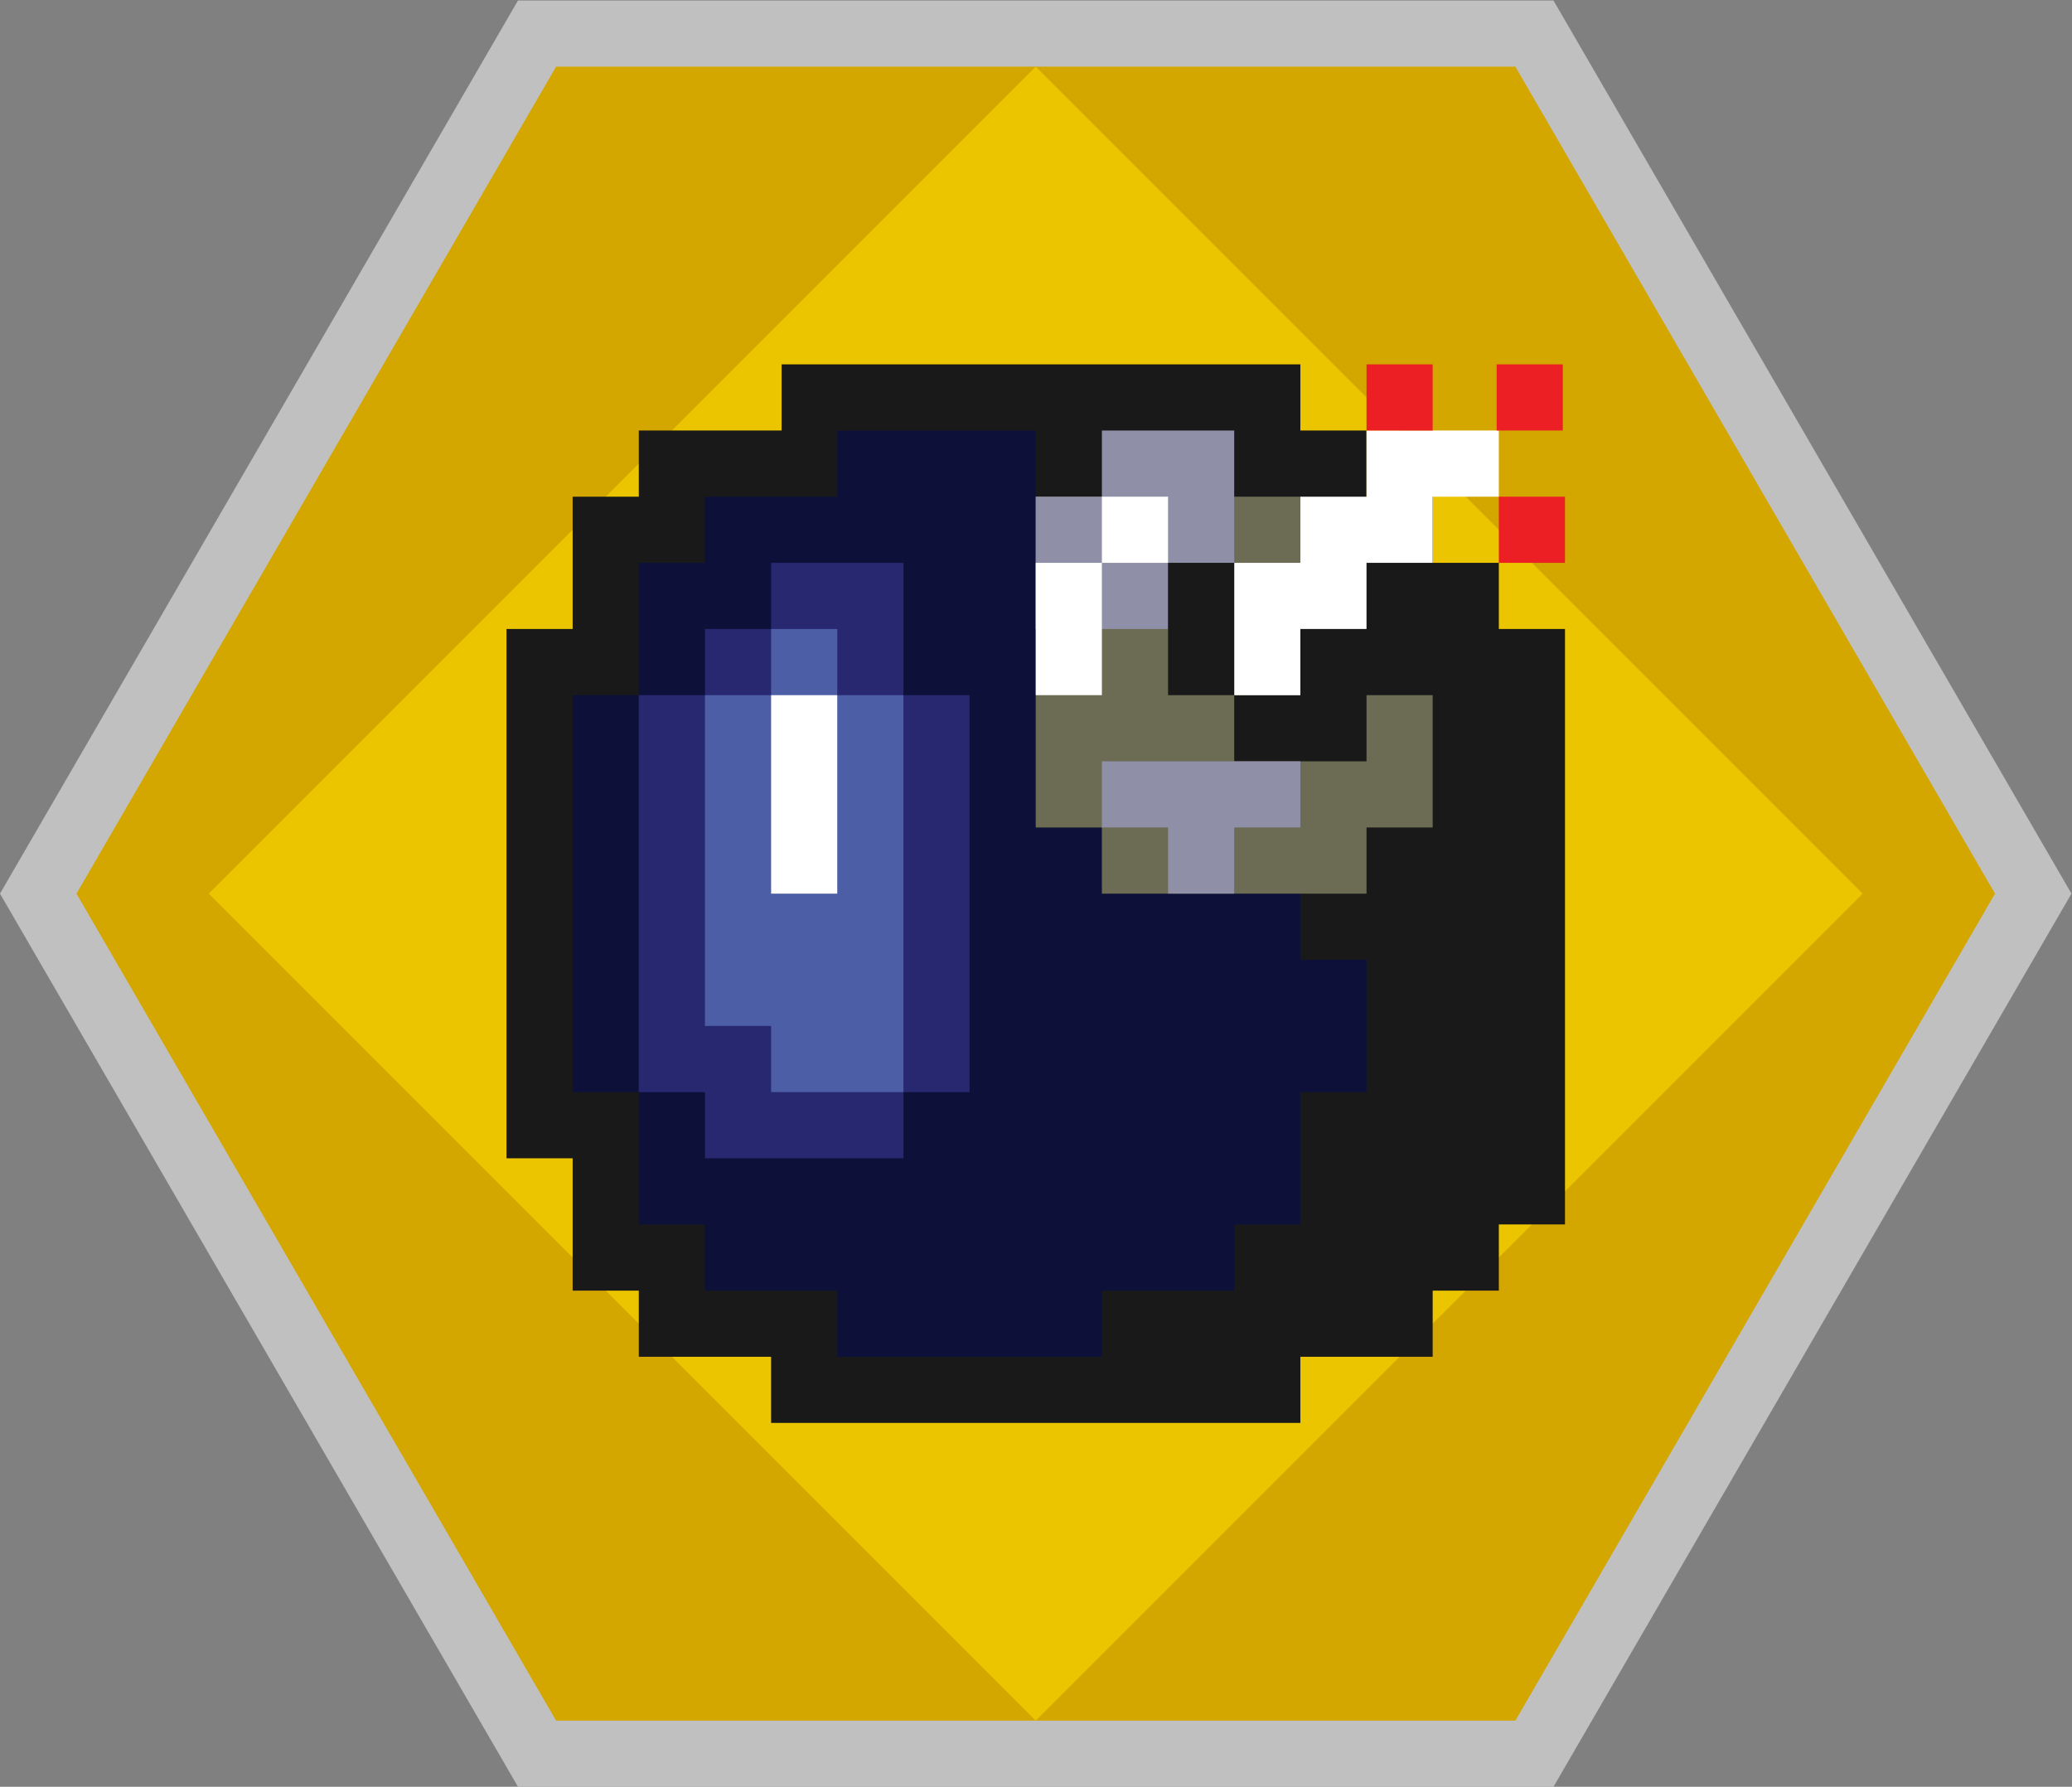 <?xml version="1.0" encoding="UTF-8" standalone="no"?>
<svg
   xmlns:dc="http://purl.org/dc/elements/1.1/"
   xmlns:cc="http://creativecommons.org/ns#"
   xmlns:rdf="http://www.w3.org/1999/02/22-rdf-syntax-ns#"
   xmlns:svg="http://www.w3.org/2000/svg"
   xmlns="http://www.w3.org/2000/svg"
   viewBox="0 0 333.995 288"
   height="288"
   width="333.995"
   xml:space="preserve"
   id="svg2"
   version="1.1"><rect x="0" y="0" width="333.995" height="288" fill="#808080" stroke="none"/><defs
     id="defs6"><clipPath
       id="clipPath18"
       clipPathUnits="userSpaceOnUse"><path
         id="path16"
         d="M 0,256 H 256 V 0 H 0 Z" /></clipPath><clipPath
       id="clipPath26"
       clipPathUnits="userSpaceOnUse"><path
         id="path24"
         d="M 2.752,236 H 253.248 V 20 H 2.752 Z" /></clipPath></defs><g
     transform="matrix(1.333,0,0,-1.333,-3.669,314.666)"
     id="g10"><g
       id="g12"><g
         clip-path="url(#clipPath18)"
         id="g14"><g
           id="g20"><g
             id="g22" /><g
             id="g34"><g
               style="opacity:0.5"
               id="g32"
               clip-path="url(#clipPath26)"><g
                 id="g30"
                 transform="translate(250.92,132.014)"><path
                   id="path28"
                   style="fill:#ffffff;fill-opacity:1;fill-rule:nonzero;stroke:none"
                   d="m 0,0 -58,100 -2.312,3.986 h -4.608 -116 -4.608 l -2.312,-3.986 -58,-100 -2.328,-4.014 2.328,-4.013 58,-100 2.312,-3.987 h 4.608 116 4.608 l 2.312,3.987 58,100 2.328,4.013 z" /></g></g></g></g></g></g><g
       transform="translate(186,228)"
       id="g36"><path
         id="path38"
         style="fill:#d4a600;fill-opacity:1;fill-rule:nonzero;stroke:none"
         d="m 0,0 h -116 l -58,-100 58,-100 H 0 l 58,100 z" /></g><g
       transform="translate(128,28)"
       id="g40"><path
         id="path42"
         style="fill:#eac500;fill-opacity:1;fill-rule:nonzero;stroke:none"
         d="M 0,0 -100,100 0,200 100,100 Z" /></g><g
       transform="translate(184,160)"
       id="g44"><path
         id="path46"
         style="fill:#191919;fill-opacity:1;fill-rule:nonzero;stroke:none"
         d="m 0,0 v 8 h -8 v 8 h -8 v 8 h -8 v 8 H -86.73 V 24 H -104 v -8 h -8 V 0 h -8 v -64 h 8 v -8 -8 h 8 v -8 h 16 v -8 h 64 v 8 h 16 v 8 h 8 v 8 h 8 v 8 64 z" /></g><g
       transform="translate(168,120)"
       id="g48"><path
         id="path50"
         style="fill:#0d113a;fill-opacity:1;fill-rule:nonzero;stroke:none"
         d="m 0,0 h -8 v 8 h -24 v 8 h -8 v 8 8 8 8 8 8 h -24 v -8 h -16 v -8 h -8 V 32 h -8 v -48 h 8 v -16 h 8 v -8 h 16 v -8 h 32 v 8 h 16 v 8 h 8 v 16 h 8 z" /></g><g
       transform="translate(120,152)"
       id="g52"><path
         id="path54"
         style="fill:#27286f;fill-opacity:1;fill-rule:nonzero;stroke:none"
         d="m 0,0 h -8 v 8 8 H -24 V 8 h -8 V 0 h -8 v -48 h 8 v -8 h 24 v 8 h 8 z" /></g><g
       transform="translate(104,152)"
       id="g56"><path
         id="path58"
         style="fill:#4c5ea6;fill-opacity:1;fill-rule:nonzero;stroke:none"
         d="M 0,0 V 8 H -8 V 0 h -8 v -40 h 8 v -8 h 8 8 v 8 16 24 z" /></g><g
       transform="translate(168,152)"
       id="g60"><path
         id="path62"
         style="fill:#6c6c55;fill-opacity:1;fill-rule:nonzero;stroke:none"
         d="m 0,0 v -8 h -8 -8 v 8 h 8 v 24 h -32 v -40 h 8 v -8 H 0 v 8 H 8 V 0 Z" /></g><path
       id="path64"
       style="fill:#ffffff;fill-opacity:1;fill-rule:nonzero;stroke:none"
       d="m 96,128 h 8 v 24 h -8 z" /><g
       transform="translate(168,184)"
       id="g66"><path
         id="path68"
         style="fill:#ffffff;fill-opacity:1;fill-rule:nonzero;stroke:none"
         d="m 0,0 v -8 h -8 v -8 h -8 v -16 h 8 v 8 h 8 v 8 h 8 v 8 h 8 V 0 H 8 Z" /></g><path
       id="path70"
       style="fill:#ec2024;fill-opacity:1;fill-rule:nonzero;stroke:none"
       d="m 176,184 h -8 v 8 h 8 z" /><path
       id="path72"
       style="fill:#ec2024;fill-opacity:1;fill-rule:nonzero;stroke:none"
       d="m 191.737,184 h -8 v 8 h 8 z" /><path
       id="path74"
       style="fill:#ec2024;fill-opacity:1;fill-rule:nonzero;stroke:none"
       d="m 192,168 h -8 v 8 h 8 z" /><path
       id="path76"
       style="fill:#8f8fa7;fill-opacity:1;fill-rule:nonzero;stroke:none"
       d="m 152,168 h -16 v 16 h 16 z" /><path
       id="path78"
       style="fill:#8f8fa7;fill-opacity:1;fill-rule:nonzero;stroke:none"
       d="m 144,160 h -16 v 16 h 16 z" /><path
       id="path80"
       style="fill:#ffffff;fill-opacity:1;fill-rule:nonzero;stroke:none"
       d="m 136,152 h -8 v 16 h 8 z" /><path
       id="path82"
       style="fill:#ffffff;fill-opacity:1;fill-rule:nonzero;stroke:none"
       d="m 144,168 h -8 v 8 h 8 z" /><path
       id="path84"
       style="fill:#191919;fill-opacity:1;fill-rule:nonzero;stroke:none"
       d="m 152,152 h -8 v 16 h 8 z" /><g
       transform="translate(160,144)"
       id="g86"><path
         id="path88"
         style="fill:#8f8fa7;fill-opacity:1;fill-rule:nonzero;stroke:none"
         d="m 0,0 h -8 -8 -8 v -8 h 8 v -8 h 8 v 8 h 8 z" /></g></g></svg>